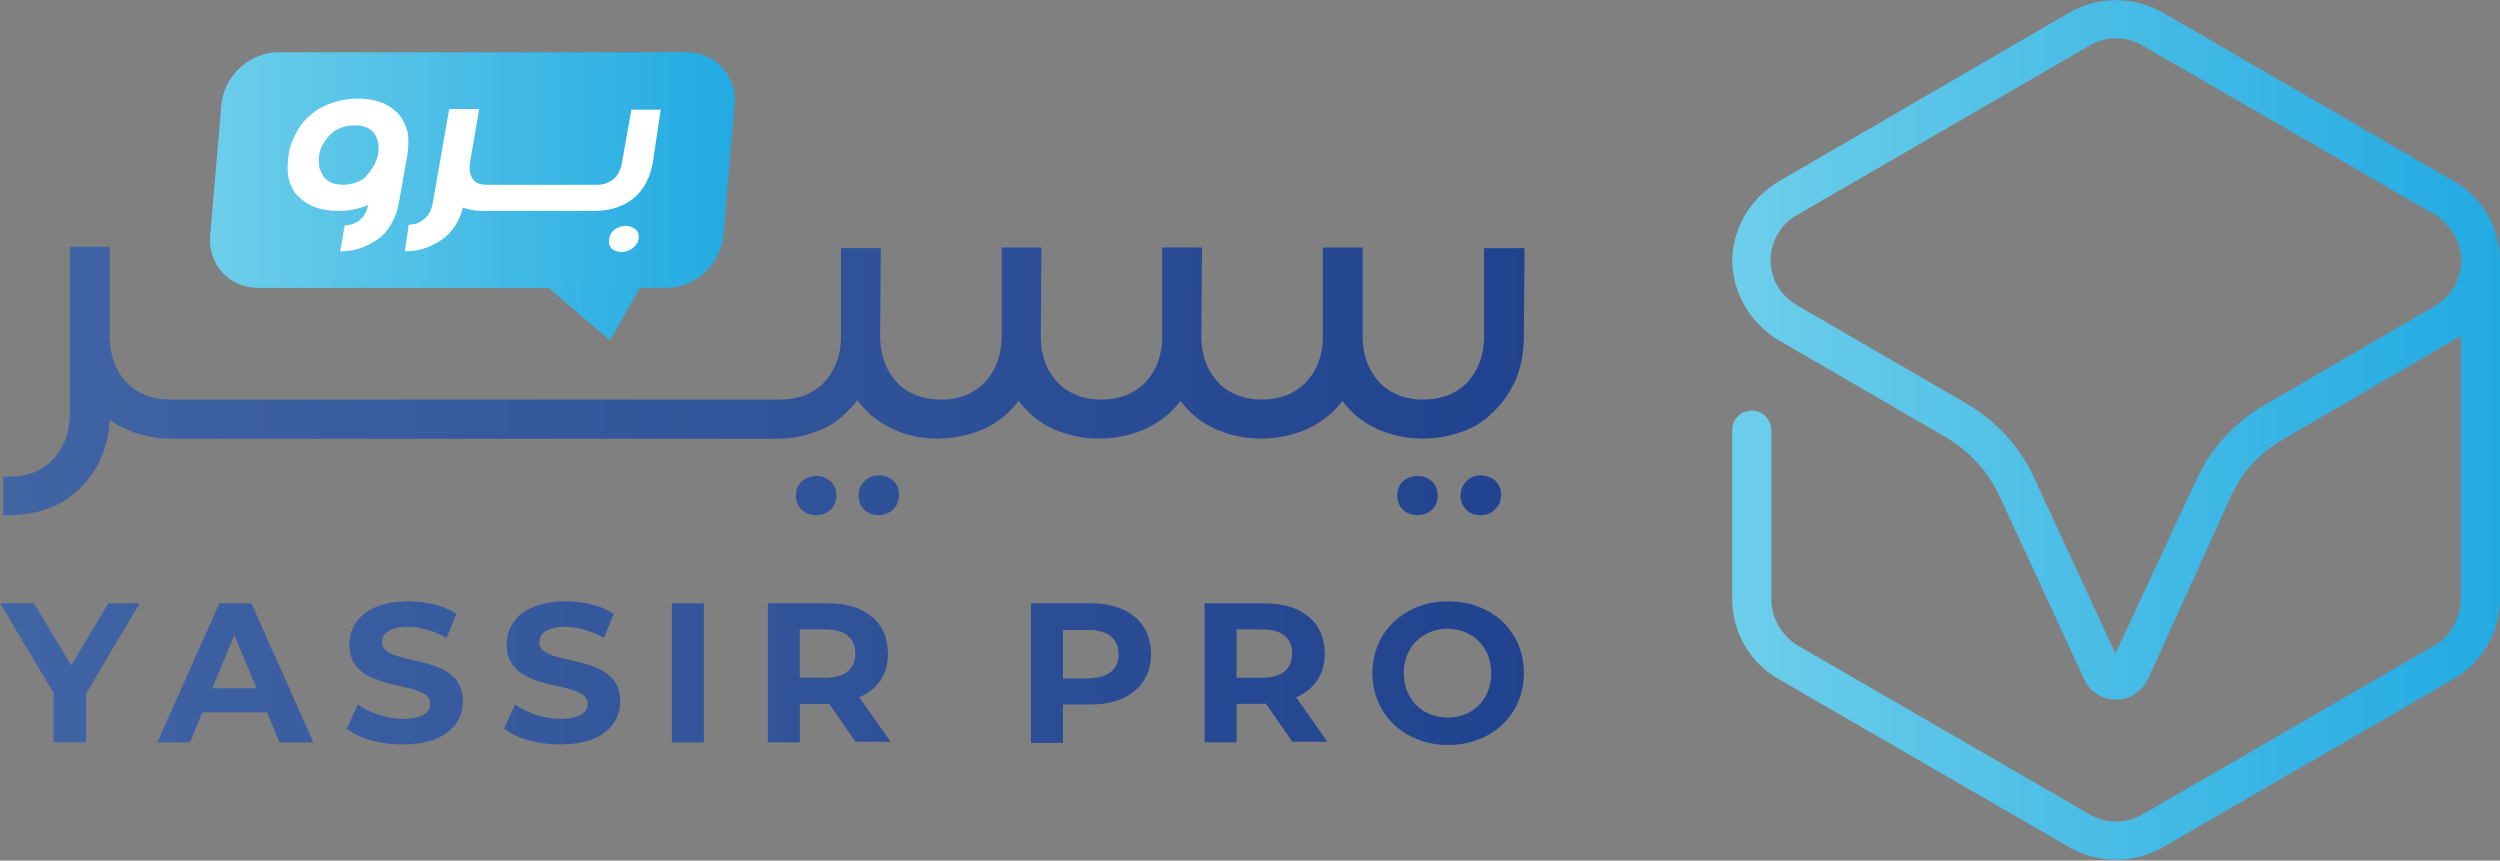 <?xml version="1.0" encoding="utf-8"?>
<!-- Generator: Adobe Illustrator 26.0.3, SVG Export Plug-In . SVG Version: 6.00 Build 0)  -->
<svg version="1.1" id="Layer_1" xmlns="http://www.w3.org/2000/svg" xmlns:xlink="http://www.w3.org/1999/xlink" x="0px" y="0px"
	 viewBox="0 0 382.9 131.8" style="enable-background:new 0 0 382.9 131.8;" xml:space="preserve">
<rect x="0" y="0" width="382.9" height="131.8" fill="#808080" stroke="none"/>
<style type="text/css">
	.st0{fill:url(#SVGID_1_);}
	.st1{fill:url(#SVGID_00000173881757350747509140000010498029540424188829_);}
	.st2{fill:url(#SVGID_00000035505317915137157690000005319000385163435663_);}
	.st3{fill:url(#SVGID_00000073718753868654957960000014241203223073426095_);}
	.st4{fill:url(#SVGID_00000078024904404480647540000008903772445961104768_);}
	.st5{fill:url(#SVGID_00000082344643629141361220000018350481254365358497_);}
	.st6{fill:url(#SVGID_00000127739789936693477600000014001978475398870954_);}
	.st7{fill:url(#SVGID_00000153675480484206396090000001998903804951010196_);}
	.st8{fill:url(#SVGID_00000152248979018357679930000004004664727911088000_);}
	.st9{fill:url(#SVGID_00000171716316563732714670000004353665238489910434_);}
	.st10{fill:url(#SVGID_00000022524341847418670710000009572167910911779726_);}
	.st11{fill:url(#SVGID_00000071556091647006916880000011740569526260416955_);}
	.st12{fill:url(#SVGID_00000140732760435236959540000007859743485747125693_);}
	.st13{fill:url(#SVGID_00000059312391508114699780000010372348907913873302_);}
	.st14{fill:url(#SVGID_00000029022013274803376300000006004015982073898912_);}
	.st15{fill:url(#SVGID_00000119114682027736892680000004456039732534924422_);}
	.st16{fill:url(#SVGID_00000073723434050821945150000013803370632870014110_);}
	.st17{fill:#FFFFFF;}
</style>
<linearGradient id="SVGID_1_" gradientUnits="userSpaceOnUse" x1="265.328" y1="65.903" x2="382.933" y2="65.903">
	<stop  offset="0" style="stop-color:#6DCEEA"/>
	<stop  offset="1" style="stop-color:#22AAE2"/>
</linearGradient>
<path class="st0" d="M375.9,27.8L375.9,27.8L331.2,1.9c-4.4-2.5-9.8-2.5-14.2,0l-44.6,25.9c-3.5,2.1-6,5.5-6.8,9.5
	c-0.2,1-0.3,1.9-0.3,2.9c0.2,4.9,2.9,9.4,7.1,11.9l25.7,14.9c3.5,2.1,6.4,5.2,8.1,8.9l13,28.1c1.2,2.7,4.4,3.9,7.1,2.7
	c1.2-0.6,2.1-1.5,2.7-2.7l12.6-27.8c1.7-3.8,4.5-6.9,8.2-9l26-15.1c0.4-0.2,0.8-0.5,1.1-0.7v40.4c0,2.9-1.6,5.7-4.1,7.1l-44.6,25.8
	c-2.5,1.5-5.7,1.5-8.2,0l-44.6-25.8c-2.5-1.5-4.1-4.2-4.1-7.1V65.9c0-1.6-1.3-3-2.9-3h-0.1c-1.7,0-3,1.3-3,3l0,0v25.8
	c0,5.1,2.7,9.8,7.1,12.3l44.6,25.8c4.4,2.5,9.8,2.5,14.2,0l44.6-25.8c4.4-2.6,7.1-7.2,7.1-12.3V39.7
	C382.8,34.7,380.1,30.2,375.9,27.8z M377,40.1c-0.1,2.8-1.7,5.4-4.1,6.8l-26,15.1c-4.7,2.7-8.4,6.8-10.6,11.7L324,100.1l-12.4-26.8
	c-2.2-4.9-5.9-8.9-10.6-11.6l-25.7-14.9c-3.8-2.1-5.3-6.9-3.1-10.8c0.7-1.3,1.8-2.4,3.1-3.1l44.7-25.9c2.5-1.5,5.7-1.5,8.2,0
	l44.6,25.8C375.4,34.4,377,37.1,377,40.1L377,40.1z"/>
<g>
	<g>
		
			<linearGradient id="SVGID_00000108270785545745948580000007596601272098678181_" gradientUnits="userSpaceOnUse" x1="235.673" y1="75.886" x2="1.24" y2="75.886">
			<stop  offset="0" style="stop-color:#21438F"/>
			<stop  offset="1" style="stop-color:#4164A5"/>
		</linearGradient>
		<path style="fill:url(#SVGID_00000108270785545745948580000007596601272098678181_);" d="M134.6,72.8c-0.9,0-1.6,0.3-2.2,0.9
			c-0.6,0.6-0.9,1.3-0.9,2.2c0,0.9,0.3,1.6,0.9,2.2c0.6,0.6,1.3,0.8,2.2,0.8c0.9,0,1.6-0.3,2.2-0.9c0.6-0.6,0.9-1.3,0.9-2.2
			c0-0.9-0.3-1.6-0.9-2.2C136.2,73.1,135.5,72.8,134.6,72.8z"/>
		
			<linearGradient id="SVGID_00000057114022787096797350000008284737659977739951_" gradientUnits="userSpaceOnUse" x1="235.673" y1="75.903" x2="1.24" y2="75.903">
			<stop  offset="0" style="stop-color:#21438F"/>
			<stop  offset="1" style="stop-color:#4164A5"/>
		</linearGradient>
		<path style="fill:url(#SVGID_00000057114022787096797350000008284737659977739951_);" d="M125,72.9c-0.9,0-1.6,0.3-2.2,0.8
			c-0.6,0.6-0.9,1.3-0.9,2.2c0,0.9,0.3,1.6,0.9,2.2c0.6,0.5,1.3,0.8,2.2,0.8c0.9,0,1.6-0.3,2.2-0.8c0.6-0.6,0.9-1.3,0.9-2.2
			c0-0.9-0.3-1.6-0.9-2.2C126.6,73.2,125.9,72.9,125,72.9z"/>
		
			<linearGradient id="SVGID_00000182524338021853563260000013621897364687576230_" gradientUnits="userSpaceOnUse" x1="235.673" y1="75.886" x2="1.24" y2="75.886">
			<stop  offset="0" style="stop-color:#21438F"/>
			<stop  offset="1" style="stop-color:#4164A5"/>
		</linearGradient>
		<path style="fill:url(#SVGID_00000182524338021853563260000013621897364687576230_);" d="M226.8,72.8c-0.9,0-1.6,0.3-2.2,0.9
			c-0.6,0.6-0.9,1.3-0.9,2.2c0,0.9,0.3,1.6,0.9,2.2c0.6,0.6,1.3,0.8,2.2,0.8c0.9,0,1.6-0.3,2.2-0.9c0.6-0.6,0.9-1.3,0.9-2.2
			c0-0.9-0.3-1.6-0.9-2.2C228.4,73.1,227.6,72.8,226.8,72.8z"/>
		
			<linearGradient id="SVGID_00000041976560560222345080000012130999012740077464_" gradientUnits="userSpaceOnUse" x1="235.673" y1="58.379" x2="1.24" y2="58.379">
			<stop  offset="0" style="stop-color:#21438F"/>
			<stop  offset="1" style="stop-color:#4164A5"/>
		</linearGradient>
		<path style="fill:url(#SVGID_00000041976560560222345080000012130999012740077464_);" d="M227.3,38v13.5c0,1.7-0.3,3.1-0.8,4.3
			c-0.5,1.2-1.2,2.2-2,3c-0.9,0.8-1.8,1.4-2.9,1.8c-2.3,0.8-5,0.8-7.2,0c-1.1-0.4-2.1-1-2.9-1.8c-0.8-0.8-1.5-1.8-2-3
			c-0.5-1.2-0.8-2.7-0.8-4.3l0-13.6h-6.1v13.6c0,1.7-0.3,3.1-0.8,4.3c-0.5,1.2-1.2,2.2-2,3c-0.9,0.8-1.8,1.4-2.9,1.8
			c-2.3,0.8-5,0.8-7.2,0c-1.1-0.4-2.1-1-2.9-1.8c-0.8-0.8-1.5-1.8-2-3c-0.5-1.2-0.8-2.7-0.8-4.3l0.1-13.6h-6.1v13.6
			c0,1.7-0.3,3.1-0.8,4.3c-0.5,1.2-1.2,2.2-2,3c-0.9,0.8-1.8,1.4-2.9,1.8c-2.3,0.8-5,0.8-7.2,0c-1.1-0.4-2.1-1-2.9-1.8
			c-0.8-0.8-1.5-1.8-2-3c-0.5-1.2-0.8-2.7-0.8-4.3l0.1-13.6h-6.1v13.6c0,1.7-0.3,3.1-0.8,4.3c-0.5,1.2-1.2,2.2-2,3
			c-0.9,0.8-1.8,1.4-2.9,1.8c-1,0.4-2.2,0.6-3.3,0.6c-0.1,0-0.2,0-0.3,0c-1.3,0-2.5-0.2-3.6-0.6c-1.1-0.4-2.1-1-2.9-1.8
			c-0.8-0.8-1.5-1.8-2-3c-0.5-1.2-0.8-2.7-0.8-4.3l0.1-13.5h-6.1v13.5c0,1.7-0.3,3.1-0.8,4.3c-0.5,1.2-1.2,2.2-2,3
			c-0.9,0.8-1.8,1.4-2.9,1.8c-1.1,0.4-2.4,0.6-3.6,0.6H26.1c-1.3,0-2.5-0.2-3.6-0.6c-1.1-0.4-2.1-1-2.9-1.8c-0.8-0.8-1.5-1.8-2-3
			c-0.5-1.2-0.8-2.7-0.8-4.3V37.8h-6.1l0,25.4c0,2.9-0.8,5.2-2.5,7.1c-1.7,1.8-3.9,2.7-6.8,2.7H0.5v5.9h0.9c3.1,0,5.8-0.7,8.1-2
			c2.3-1.4,4.1-3.2,5.4-5.6c1.1-2.1,1.8-4.4,1.9-7c1.1,0.8,2.3,1.4,3.6,1.9c1.8,0.6,3.8,1,5.8,1H119c2,0,3.9-0.3,5.7-1
			c1.9-0.6,3.5-1.6,4.9-3c0.6-0.6,1.2-1.2,1.7-1.9c0.5,0.7,1.1,1.3,1.7,1.9c1.4,1.3,3.1,2.3,4.9,3c3.6,1.3,7.8,1.3,11.5,0
			c1.8-0.6,3.5-1.6,4.9-2.9c0.6-0.6,1.2-1.2,1.7-1.9c0.5,0.7,1.1,1.3,1.7,1.9c1.4,1.3,3.1,2.3,4.9,2.9c3.7,1.3,7.8,1.3,11.5,0
			c1.8-0.6,3.5-1.6,5-2.9c0.6-0.6,1.2-1.2,1.7-1.9c0.5,0.7,1.1,1.3,1.7,1.9c1.4,1.3,3.1,2.3,4.9,2.9c3.7,1.3,7.8,1.3,11.5,0
			c1.9-0.6,3.5-1.6,5-2.9c0.6-0.6,1.2-1.2,1.7-1.9c0.5,0.7,1.1,1.3,1.7,1.9c1.4,1.3,3.1,2.3,4.9,2.9c3.6,1.3,7.8,1.3,11.5,0
			c1.9-0.6,3.5-1.6,4.9-3c1.4-1.3,2.6-3,3.5-4.9c0.8-1.9,1.3-4.2,1.3-6.8l0.1-13.5H227.3z"/>
		
			<linearGradient id="SVGID_00000090975210336537655620000001274034565647624375_" gradientUnits="userSpaceOnUse" x1="235.673" y1="75.903" x2="1.24" y2="75.903">
			<stop  offset="0" style="stop-color:#21438F"/>
			<stop  offset="1" style="stop-color:#4164A5"/>
		</linearGradient>
		<path style="fill:url(#SVGID_00000090975210336537655620000001274034565647624375_);" d="M217.1,72.9c-0.9,0-1.6,0.3-2.2,0.8
			c-0.6,0.6-0.9,1.3-0.9,2.2c0,0.9,0.3,1.6,0.9,2.2c0.6,0.5,1.3,0.8,2.2,0.8c0.9,0,1.6-0.3,2.2-0.8c0.6-0.6,0.9-1.3,0.9-2.2
			c0-0.9-0.3-1.6-0.9-2.2C218.7,73.2,218,72.9,217.1,72.9z"/>
	</g>
	<g>
		
			<linearGradient id="SVGID_00000171707115221467075890000012148983451217962676_" gradientUnits="userSpaceOnUse" x1="235.86" y1="103.07" x2="2.559" y2="103.07">
			<stop  offset="0" style="stop-color:#21438F"/>
			<stop  offset="1" style="stop-color:#4164A5"/>
		</linearGradient>
		<path style="fill:url(#SVGID_00000171707115221467075890000012148983451217962676_);" d="M13.2,106.2v7.5H8.2v-7.6L0,92.4h5.2
			l5.7,9.5l5.7-9.5h4.8L13.2,106.2z"/>
		
			<linearGradient id="SVGID_00000065753468184424377400000002200368309614356415_" gradientUnits="userSpaceOnUse" x1="235.86" y1="103.07" x2="2.559" y2="103.07">
			<stop  offset="0" style="stop-color:#21438F"/>
			<stop  offset="1" style="stop-color:#4164A5"/>
		</linearGradient>
		<path style="fill:url(#SVGID_00000065753468184424377400000002200368309614356415_);" d="M40.9,109.1H31l-1.9,4.6h-5l9.5-21.3h4.9
			l9.5,21.3h-5.2L40.9,109.1z M39.3,105.4l-3.4-8.1l-3.4,8.1H39.3z"/>
		
			<linearGradient id="SVGID_00000166648058554073937010000006781188268811697805_" gradientUnits="userSpaceOnUse" x1="235.86" y1="103.07" x2="2.559" y2="103.07">
			<stop  offset="0" style="stop-color:#21438F"/>
			<stop  offset="1" style="stop-color:#4164A5"/>
		</linearGradient>
		<path style="fill:url(#SVGID_00000166648058554073937010000006781188268811697805_);" d="M53.1,111.6l1.7-3.7
			c1.8,1.3,4.5,2.2,7,2.2c2.9,0,4.1-1,4.1-2.3c0-4-12.4-1.2-12.4-9.1c0-3.6,2.9-6.6,9-6.6c2.7,0,5.4,0.6,7.4,1.9l-1.5,3.7
			c-2-1.1-4-1.7-5.9-1.7c-2.9,0-4,1.1-4,2.4c0,3.9,12.4,1.2,12.4,9c0,3.6-2.9,6.6-9,6.6C58.4,114.1,55,113.1,53.1,111.6z"/>
		
			<linearGradient id="SVGID_00000169555089034572958110000005283283126139883911_" gradientUnits="userSpaceOnUse" x1="235.86" y1="103.07" x2="2.559" y2="103.07">
			<stop  offset="0" style="stop-color:#21438F"/>
			<stop  offset="1" style="stop-color:#4164A5"/>
		</linearGradient>
		<path style="fill:url(#SVGID_00000169555089034572958110000005283283126139883911_);" d="M77.2,111.6l1.7-3.7
			c1.8,1.3,4.5,2.2,7,2.2c2.9,0,4.1-1,4.1-2.3c0-4-12.4-1.2-12.4-9.1c0-3.6,2.9-6.6,9-6.6c2.7,0,5.4,0.6,7.4,1.9l-1.5,3.7
			c-2-1.1-4-1.7-5.9-1.7c-2.9,0-4,1.1-4,2.4c0,3.9,12.4,1.2,12.4,9c0,3.6-2.9,6.6-9,6.6C82.5,114.1,79.1,113.1,77.2,111.6z"/>
		
			<linearGradient id="SVGID_00000175291006241989574240000009576166933093340846_" gradientUnits="userSpaceOnUse" x1="235.86" y1="103.07" x2="2.559" y2="103.07">
			<stop  offset="0" style="stop-color:#21438F"/>
			<stop  offset="1" style="stop-color:#4164A5"/>
		</linearGradient>
		<path style="fill:url(#SVGID_00000175291006241989574240000009576166933093340846_);" d="M102.9,92.4h4.9v21.3h-4.9V92.4z"/>
		
			<linearGradient id="SVGID_00000165194409465202987060000009989679339785833602_" gradientUnits="userSpaceOnUse" x1="235.86" y1="103.07" x2="2.559" y2="103.07">
			<stop  offset="0" style="stop-color:#21438F"/>
			<stop  offset="1" style="stop-color:#4164A5"/>
		</linearGradient>
		<path style="fill:url(#SVGID_00000165194409465202987060000009989679339785833602_);" d="M131.1,113.7l-4.1-5.9h-0.2h-4.3v5.9
			h-4.9V92.4h9.2c5.7,0,9.2,2.9,9.2,7.7c0,3.2-1.6,5.5-4.4,6.7l4.8,6.8H131.1z M126.5,96.4h-4v7.4h4c3,0,4.5-1.4,4.5-3.7
			C131,97.8,129.5,96.4,126.5,96.4z"/>
		
			<linearGradient id="SVGID_00000097490468371466917140000013785185589035802034_" gradientUnits="userSpaceOnUse" x1="235.86" y1="103.07" x2="2.559" y2="103.07">
			<stop  offset="0" style="stop-color:#21438F"/>
			<stop  offset="1" style="stop-color:#4164A5"/>
		</linearGradient>
		<path style="fill:url(#SVGID_00000097490468371466917140000013785185589035802034_);" d="M176.3,100.2c0,4.7-3.6,7.7-9.2,7.7h-4.3
			v5.9h-4.9V92.4h9.2C172.8,92.4,176.3,95.4,176.3,100.2z M171.3,100.2c0-2.3-1.5-3.7-4.5-3.7h-4v7.4h4
			C169.8,103.8,171.3,102.5,171.3,100.2z"/>
		
			<linearGradient id="SVGID_00000152261020564131093710000016000699322348072609_" gradientUnits="userSpaceOnUse" x1="235.86" y1="103.07" x2="2.559" y2="103.07">
			<stop  offset="0" style="stop-color:#21438F"/>
			<stop  offset="1" style="stop-color:#4164A5"/>
		</linearGradient>
		<path style="fill:url(#SVGID_00000152261020564131093710000016000699322348072609_);" d="M198,113.7l-4.1-5.9h-0.2h-4.3v5.9h-4.9
			V92.4h9.2c5.7,0,9.2,2.9,9.2,7.7c0,3.2-1.6,5.5-4.4,6.7l4.8,6.8H198z M193.4,96.4h-4v7.4h4c3,0,4.5-1.4,4.5-3.7
			C197.9,97.8,196.4,96.4,193.4,96.4z"/>
		
			<linearGradient id="SVGID_00000004528653397447683090000009661533525434685362_" gradientUnits="userSpaceOnUse" x1="235.86" y1="103.07" x2="2.559" y2="103.07">
			<stop  offset="0" style="stop-color:#21438F"/>
			<stop  offset="1" style="stop-color:#4164A5"/>
		</linearGradient>
		<path style="fill:url(#SVGID_00000004528653397447683090000009661533525434685362_);" d="M210.2,103.1c0-6.3,4.9-11,11.6-11
			c6.7,0,11.6,4.6,11.6,11c0,6.4-5,11-11.6,11C215.1,114.1,210.2,109.4,210.2,103.1z M228.4,103.1c0-4-2.9-6.8-6.7-6.8
			c-3.8,0-6.7,2.8-6.7,6.8s2.9,6.8,6.7,6.8C225.6,109.9,228.4,107.1,228.4,103.1z"/>
	</g>
	<g>
		
			<linearGradient id="SVGID_00000134938695165895751510000000958585071875940011_" gradientUnits="userSpaceOnUse" x1="112.492" y1="26.019" x2="32.142" y2="26.019">
			<stop  offset="0" style="stop-color:#22AAE2"/>
			<stop  offset="1" style="stop-color:#6DCEEA"/>
		</linearGradient>
		<path style="fill:url(#SVGID_00000134938695165895751510000000958585071875940011_);" d="M105.1,8H42.7c-4.5,0-8.4,3.6-8.8,8.1
			L32.2,36c-0.4,4.5,2.9,8.1,7.4,8.1h62.4c4.5,0,8.4-3.6,8.8-8.1l1.7-19.9C112.9,11.6,109.6,8,105.1,8z"/>
		
			<linearGradient id="SVGID_00000062183766925540748380000002639398277172975235_" gradientUnits="userSpaceOnUse" x1="112.978" y1="48.067" x2="22.411" y2="48.067">
			<stop  offset="0" style="stop-color:#22AAE2"/>
			<stop  offset="1" style="stop-color:#6DCEEA"/>
		</linearGradient>
		<polygon style="fill:url(#SVGID_00000062183766925540748380000002639398277172975235_);" points="93.4,52.1 83.9,44 98.1,44 		"/>
		<g>
			<path class="st17" d="M61,17.4c-0.7-0.7-1.5-1.3-2.6-1.7c-1-0.4-2.2-0.6-3.6-0.6c-1.3,0-2.6,0.2-3.8,0.6
				c-1.2,0.4-2.2,0.9-3.2,1.7c-0.9,0.7-1.7,1.6-2.3,2.7c-0.6,1.1-1.1,2.3-1.3,3.6c-0.2,1.4-0.2,2.6,0,3.6c0.3,1.1,0.7,2,1.4,2.7
				c0.7,0.7,1.5,1.3,2.6,1.7c1,0.4,2.2,0.6,3.6,0.6c1.6,0,3.2-0.3,4.6-0.9c-0.2,0.9-0.6,1.7-1.2,2.2c-0.6,0.6-1.5,0.9-2.4,0.9
				l-0.7,4c1.2,0,2.4-0.2,3.4-0.6c1-0.4,1.9-0.9,2.7-1.5c0.8-0.7,1.4-1.4,1.9-2.4c0.5-0.9,0.8-1.9,1-3l1.3-7.3
				c0.2-1.4,0.2-2.6,0-3.6C62.1,19.1,61.7,18.2,61,17.4z M57.1,25.6c-0.3,0.6-0.7,1-1.1,1.5c-0.4,0.4-1,0.7-1.6,0.9
				c-0.6,0.2-1.2,0.3-1.9,0.3c-0.6,0-1.2-0.1-1.7-0.3s-0.9-0.5-1.2-0.9c-0.3-0.4-0.5-0.9-0.7-1.5c-0.1-0.6-0.1-1.2,0-1.9
				c0.1-0.7,0.3-1.3,0.7-1.8c0.3-0.6,0.7-1,1.2-1.5c0.5-0.4,1-0.7,1.6-0.9c0.6-0.2,1.2-0.3,1.9-0.3c0.7,0,1.2,0.1,1.8,0.3
				c0.5,0.2,0.9,0.5,1.2,0.9c0.3,0.4,0.5,0.9,0.6,1.4s0.1,1.2,0,1.9C57.7,24.4,57.5,25,57.1,25.6z"/>
			<path class="st17" d="M101.2,16.8h-4.5l-1.4,7.9c-0.2,1.3-0.7,2.2-1.3,2.7s-1.5,0.9-2.4,0.9l0,0H74.5c-1,0-1.7-0.3-2.1-0.9
				c-0.4-0.6-0.6-1.4-0.4-2.6l1.4-8.1h-4.6l-2.5,14.3c-0.2,1.1-0.6,2-1.3,2.5c-0.6,0.6-1.4,0.9-2.4,0.9L62,38.5
				c1.2,0,2.4-0.2,3.4-0.6c1-0.4,1.9-0.9,2.7-1.5c0.8-0.7,1.4-1.4,1.9-2.3c0.4-0.7,0.7-1.5,0.9-2.3c0.8,0.3,1.8,0.5,3,0.5h0h17.2
				c0.1,0,0.3,0,0.4,0c2.2-0.1,4-0.7,5.5-1.9c1.6-1.3,2.6-3.2,3-5.6L101.2,16.8z"/>
			<path class="st17" d="M97.3,35.1c-0.4-0.3-0.9-0.5-1.5-0.5c-0.6,0-1.1,0.2-1.6,0.5c-0.5,0.4-0.8,0.8-0.9,1.5
				c-0.1,0.6,0,1.1,0.4,1.5c0.4,0.3,0.9,0.5,1.5,0.5c0.6,0,1.1-0.2,1.6-0.5c0.5-0.4,0.9-0.9,1-1.5C97.9,35.9,97.7,35.4,97.3,35.1z"
				/>
		</g>
	</g>
</g>
</svg>
